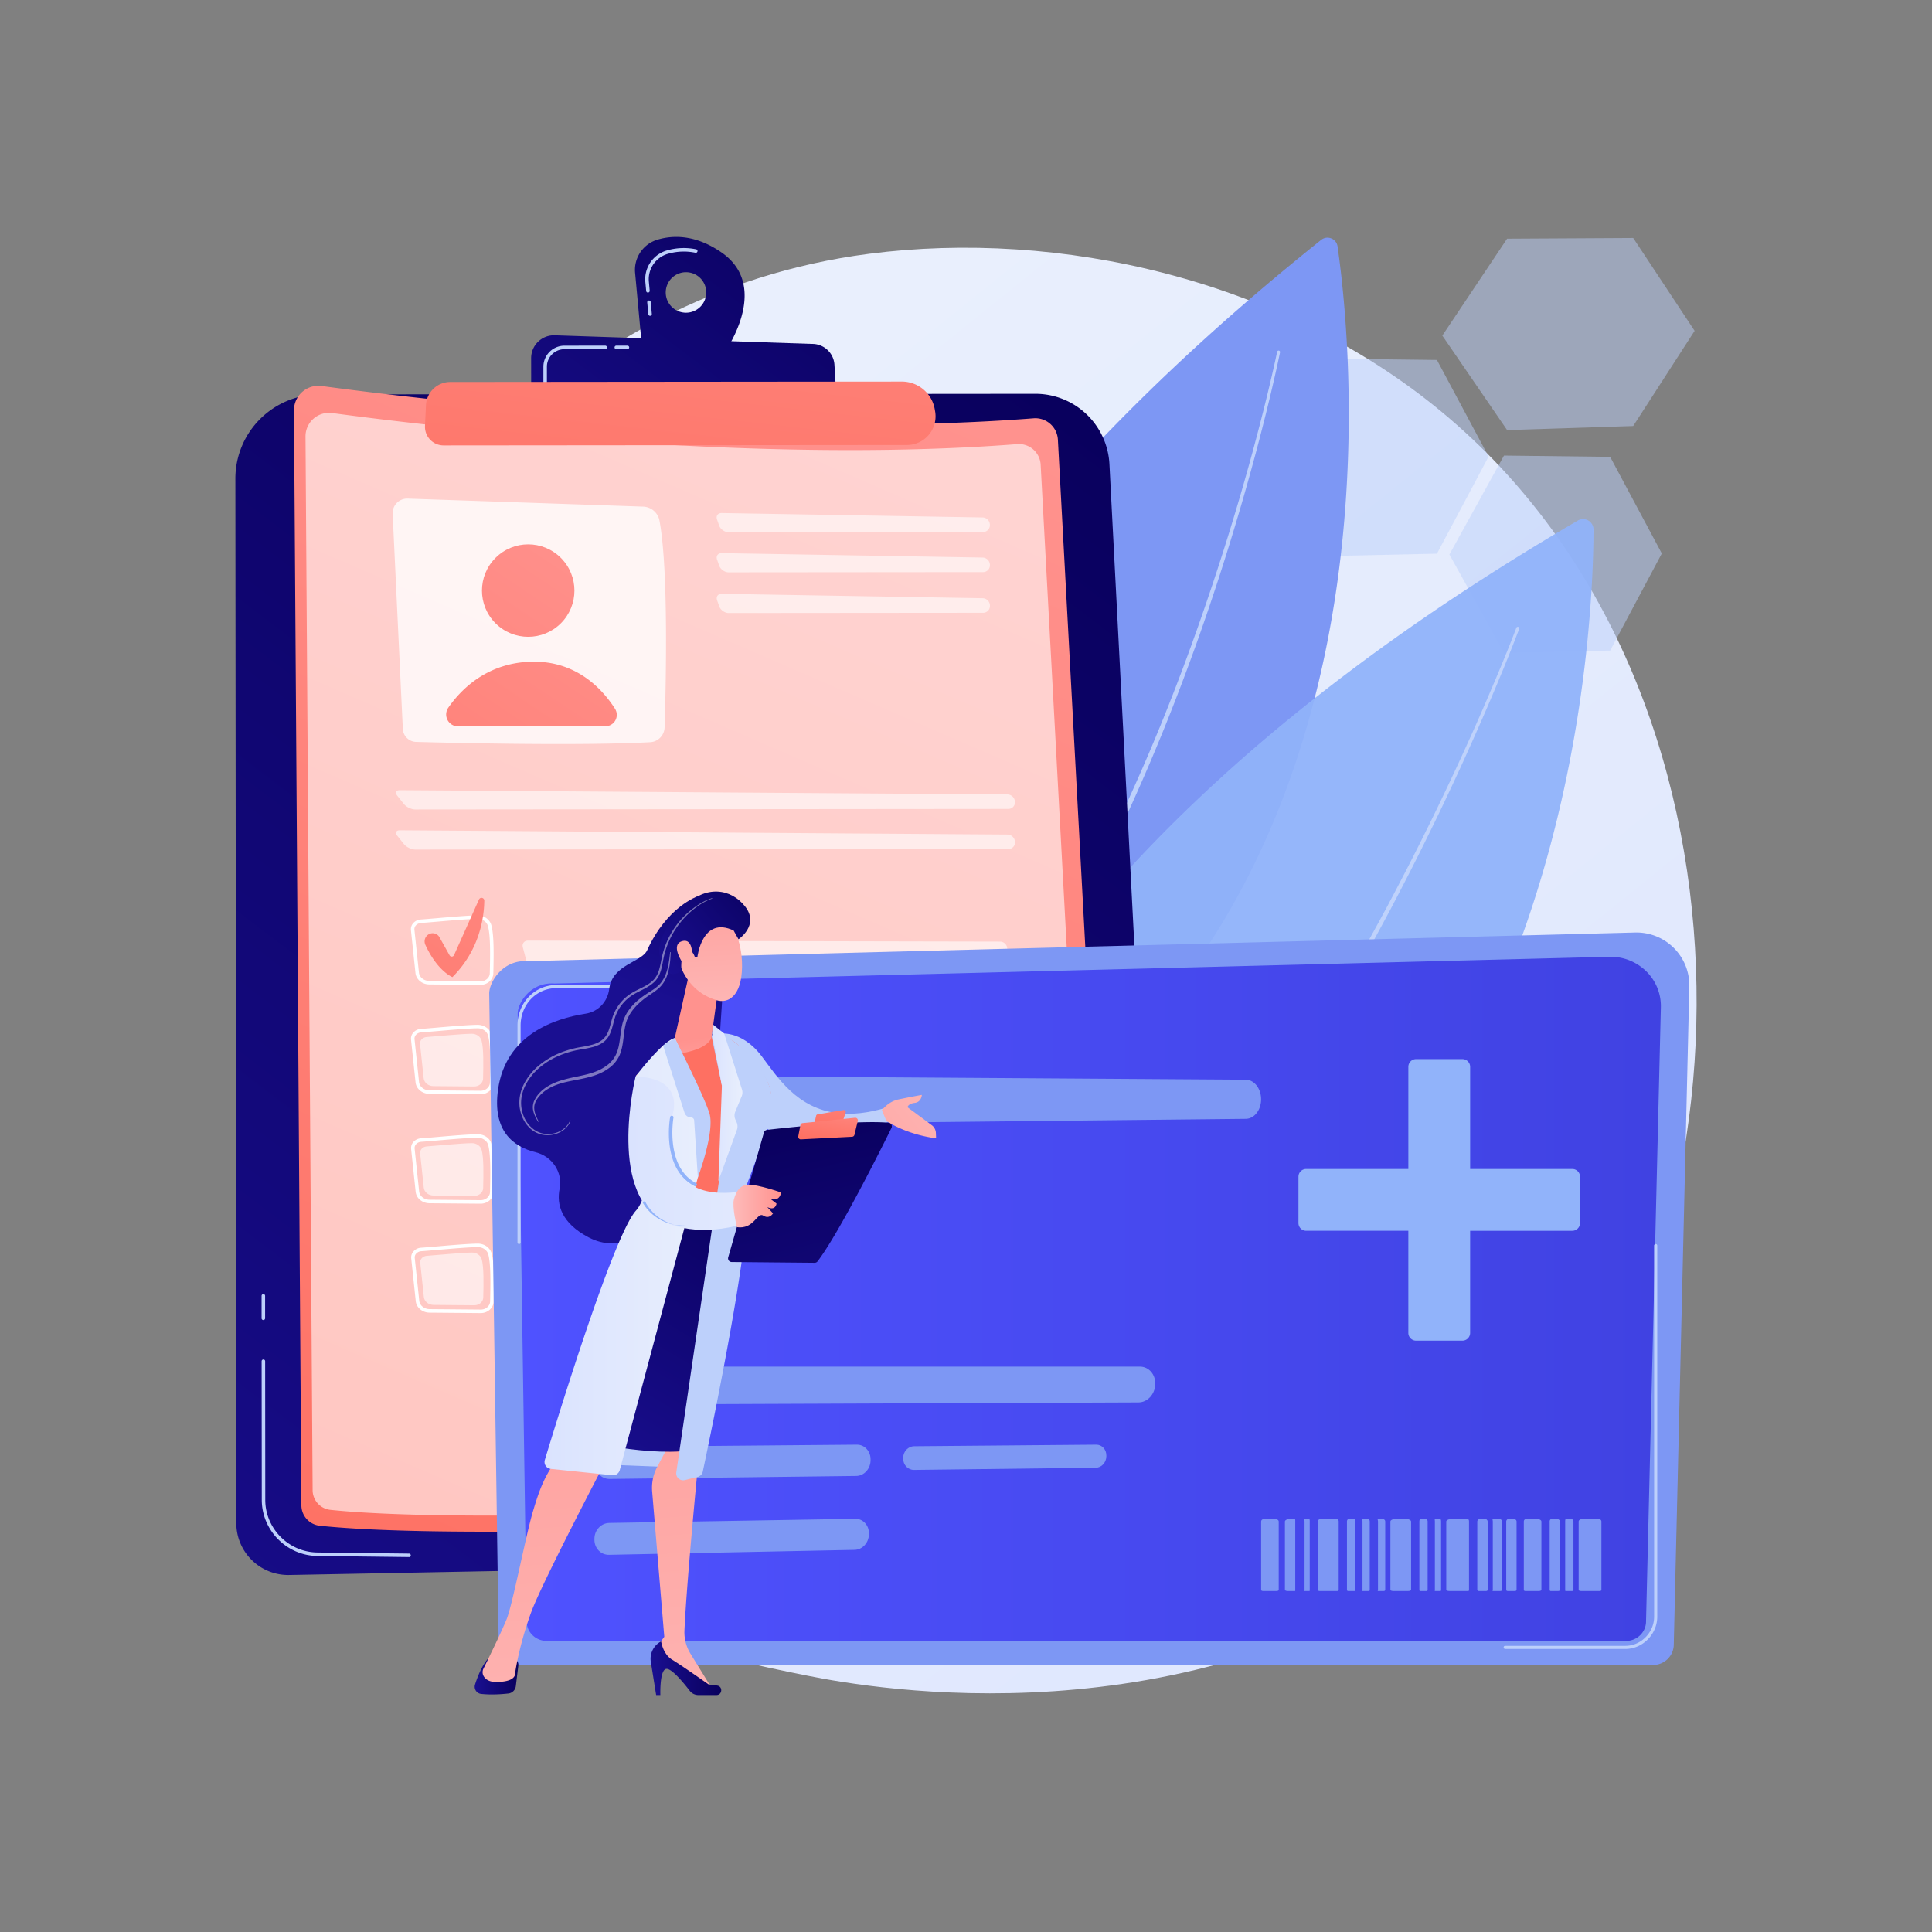 <svg xmlns="http://www.w3.org/2000/svg" xmlns:xlink="http://www.w3.org/1999/xlink" viewBox="0 0 3710 3710"><rect x="0" y="0" width="3710" height="3710" fill="#808080" stroke="none"/><defs><style>.cls-1{isolation:isolate;}.cls-2{fill:url(#linear-gradient);}.cls-3,.cls-4,.cls-6{fill:#bdd0fb;}.cls-3{opacity:0.5;}.cls-4{opacity:0.47;mix-blend-mode:multiply;}.cls-5{fill:#7d97f4;}.cls-7{opacity:0.94;}.cls-8{fill:#91b3fa;}.cls-9{fill:url(#linear-gradient-2);}.cls-10{fill:url(#linear-gradient-3);}.cls-11,.cls-12,.cls-16,.cls-34{fill:#fff;}.cls-11,.cls-15{opacity:0.6;}.cls-12{opacity:0.78;}.cls-13{fill:url(#linear-gradient-4);}.cls-14{fill:url(#linear-gradient-5);}.cls-17{fill:url(#linear-gradient-6);}.cls-18{fill:url(#linear-gradient-7);}.cls-19{fill:url(#linear-gradient-8);}.cls-20{fill:url(#linear-gradient-9);}.cls-21{fill:url(#linear-gradient-10);}.cls-22{fill:url(#linear-gradient-11);}.cls-23{fill:url(#linear-gradient-12);}.cls-24{fill:url(#linear-gradient-13);}.cls-25{fill:url(#linear-gradient-14);}.cls-26{fill:url(#linear-gradient-15);}.cls-27{fill:url(#linear-gradient-16);}.cls-28{fill:url(#linear-gradient-17);}.cls-29{fill:url(#linear-gradient-18);}.cls-30{fill:url(#linear-gradient-19);}.cls-31{fill:url(#linear-gradient-20);}.cls-32{fill:url(#linear-gradient-21);}.cls-33{fill:url(#linear-gradient-22);}.cls-34{opacity:0.44;}.cls-35{fill:url(#linear-gradient-23);}.cls-36{fill:url(#linear-gradient-24);}.cls-37{fill:url(#linear-gradient-25);}.cls-38{fill:url(#linear-gradient-26);}.cls-39{fill:url(#linear-gradient-27);}.cls-40{fill:url(#linear-gradient-28);}.cls-41{fill:url(#linear-gradient-29);}</style><linearGradient id="linear-gradient" x1="3609.27" y1="4081.83" x2="1127.59" y2="999.74" gradientUnits="userSpaceOnUse"><stop offset="0" stop-color="#dae3fe"/><stop offset="1" stop-color="#e9effd"/></linearGradient><linearGradient id="linear-gradient-2" x1="1935.41" y1="623.55" x2="-243.51" y2="3485.5" gradientTransform="translate(240.26 176.33) rotate(-0.05)" gradientUnits="userSpaceOnUse"><stop offset="0" stop-color="#09005d"/><stop offset="1" stop-color="#1a0f91"/></linearGradient><linearGradient id="linear-gradient-3" x1="3012.32" y1="1176.05" x2="1123.88" y2="2990.31" gradientTransform="translate(-1429.37 855.88) rotate(-22.73)" gradientUnits="userSpaceOnUse"><stop offset="0" stop-color="#ff928e"/><stop offset="1" stop-color="#fe7062"/></linearGradient><linearGradient id="linear-gradient-4" x1="879.52" y1="800.13" x2="209.63" y2="1797.45" gradientTransform="translate(1144.21 -90.47) rotate(44.95)" xlink:href="#linear-gradient-3"/><linearGradient id="linear-gradient-5" x1="993.91" y1="876.98" x2="324.03" y2="1874.28" gradientTransform="translate(240.26 176.33) rotate(-0.05)" xlink:href="#linear-gradient-3"/><linearGradient id="linear-gradient-6" x1="869.26" y1="1211.92" x2="368.72" y2="2066.22" gradientTransform="translate(240.26 176.33) rotate(-0.05)" xlink:href="#linear-gradient-3"/><linearGradient id="linear-gradient-7" x1="1298.63" y1="104.55" x2="666.37" y2="936.27" xlink:href="#linear-gradient-2"/><linearGradient id="linear-gradient-8" x1="1367.98" y1="157.27" x2="735.73" y2="988.98" xlink:href="#linear-gradient-2"/><linearGradient id="linear-gradient-9" x1="1393.77" y1="18.07" x2="1262.09" y2="1193.07" gradientTransform="matrix(1, 0, 0, 1, 0, 0)" xlink:href="#linear-gradient-3"/><linearGradient id="linear-gradient-10" x1="994.07" y1="2494.17" x2="3189.37" y2="2494.17" gradientUnits="userSpaceOnUse"><stop offset="0" stop-color="#4f52ff"/><stop offset="1" stop-color="#4042e2"/></linearGradient><linearGradient id="linear-gradient-11" x1="1294.54" y1="1560.09" x2="927.68" y2="2029.46" gradientTransform="matrix(0.97, 0.25, -0.25, 0.97, 1022.83, 216.9)" gradientUnits="userSpaceOnUse"><stop offset="0" stop-color="#febbba"/><stop offset="1" stop-color="#ff928e"/></linearGradient><linearGradient id="linear-gradient-12" x1="-2990.05" y1="1482.77" x2="-2817.25" y2="1916.25" gradientTransform="matrix(-1, 0, 0, 1, -1561.28, 0)" xlink:href="#linear-gradient-2"/><linearGradient id="linear-gradient-13" x1="-2556.67" y1="3218.77" x2="-2472.81" y2="3218.77" gradientTransform="matrix(-1, 0, 0, 1, -1561.28, 0)" xlink:href="#linear-gradient-2"/><linearGradient id="linear-gradient-14" x1="-2910.99" y1="3549.44" x2="-2790.32" y2="2139.09" gradientTransform="matrix(-1, 0, 0, 1, -1561.28, 0)" xlink:href="#linear-gradient-11"/><linearGradient id="linear-gradient-15" x1="-2946.25" y1="3203.46" x2="-2810.56" y2="3203.46" gradientTransform="matrix(-1, 0, 0, 1, -1561.28, 0)" xlink:href="#linear-gradient-2"/><linearGradient id="linear-gradient-16" x1="-2668.26" y1="3570.43" x2="-2547.55" y2="2159.7" gradientTransform="matrix(-1, 0, 0, 1, -1561.28, 0)" xlink:href="#linear-gradient-11"/><linearGradient id="linear-gradient-17" x1="1880.43" y1="1781.73" x2="1673.37" y2="1932.53" gradientTransform="matrix(1, 0, 0, 1, 0, 0)" xlink:href="#linear-gradient-3"/><linearGradient id="linear-gradient-18" x1="1861.2" y1="2257.19" x2="1514.01" y2="2837.84" gradientTransform="translate(-395.84)" xlink:href="#linear-gradient-2"/><linearGradient id="linear-gradient-19" x1="-2924.23" y1="2159.26" x2="-2901.56" y2="1993.42" gradientTransform="matrix(-1, 0, 0, 1, -1561.28, 0)" xlink:href="#linear-gradient-11"/><linearGradient id="linear-gradient-20" x1="-2747.75" y1="1444.24" x2="-2549.96" y2="1092.25" gradientTransform="matrix(-0.9, -0.44, -0.44, 0.9, -462.03, -530.42)" xlink:href="#linear-gradient-11"/><linearGradient id="linear-gradient-21" x1="-2705.21" y1="1137.71" x2="-2606.32" y2="1385.78" gradientTransform="matrix(-0.9, -0.44, -0.44, 0.9, -462.03, -530.42)" xlink:href="#linear-gradient-2"/><linearGradient id="linear-gradient-22" x1="-2705.65" y1="1467.9" x2="-2507.86" y2="1115.91" gradientTransform="matrix(-0.9, -0.44, -0.44, 0.9, -462.03, -530.42)" xlink:href="#linear-gradient-11"/><linearGradient id="linear-gradient-23" x1="1045.65" y1="2413.11" x2="1362.28" y2="2413.11" xlink:href="#linear-gradient"/><linearGradient id="linear-gradient-24" x1="1206.68" y1="2214.45" x2="1628.92" y2="2214.45" xlink:href="#linear-gradient"/><linearGradient id="linear-gradient-25" x1="1914.81" y1="2137.93" x2="2076.25" y2="2810.62" gradientTransform="translate(-395.84)" xlink:href="#linear-gradient-2"/><linearGradient id="linear-gradient-26" x1="2015.89" y1="2031.89" x2="1981.51" y2="2182.88" gradientTransform="translate(-395.84)" xlink:href="#linear-gradient-3"/><linearGradient id="linear-gradient-27" x1="1997.89" y1="2095.23" x2="1981.45" y2="2193.9" gradientTransform="translate(-395.84)" xlink:href="#linear-gradient-3"/><linearGradient id="linear-gradient-28" x1="1804.18" y1="2315.89" x2="1895.65" y2="2315.89" gradientTransform="translate(-395.84)" xlink:href="#linear-gradient-11"/><linearGradient id="linear-gradient-29" x1="1367.28" y1="2117.81" x2="1425.69" y2="2117.81" xlink:href="#linear-gradient"/></defs><title>Check anytimeArtboard 35</title><g class="cls-1"><g id="Illustration"><path class="cls-2" d="M2933.93,2861.24c-57.41,59.73-111.73,98.25-154.65,128.68-504.47,357.74-1101.4,253.46-1228.26,228-187.34-37.61-549.46-110.3-811.26-414.58C343.67,2343,405.34,1617.7,712.58,1138.94c56.2-87.58,353.05-573.64,956.4-651.58,365.15-47.18,790.79,48,1099,303.19C3415,1326.3,3369,2408.59,2933.93,2861.24Z"/><polygon class="cls-3" points="2759.32 691.23 2555.44 688.77 2450.65 878.7 2555.44 1067.63 2759.32 1063.23 2858.53 876.76 2759.32 691.23"/><polygon class="cls-3" points="3091.96 877.28 2888.07 874.83 2783.29 1064.75 2888.07 1253.68 3091.96 1249.28 3191.16 1062.81 3091.96 877.28"/><polygon class="cls-4" points="3136.24 457 2894.05 458.36 2769.68 644.47 2894.05 825.87 3136.24 818.07 3254.17 635.31 3136.24 457"/><path class="cls-5" d="M2568.48,473.15c33,228.21,171,1564.09-1059.35,1918.7,0,0-317.21-856.08,1027.89-1931.19A19.51,19.51,0,0,1,2568.48,473.15Z"/><path class="cls-6" d="M2458,676.73s-22.82,114.34-71.28,282.15c-24.21,83.88-54.73,181.11-91.65,283.85s-80.13,211-128.77,316.82-103,209.15-160.17,302.32S1888.94,2038,1832.3,2104.75c-28.33,33.4-55.72,62.8-80.78,88.1L1733.13,2211c-5.94,5.82-11.9,11.19-17.5,16.49-11.15,10.65-21.92,19.86-31.49,28.34l-7,6.17-6.79,5.62L1658,2277.84c-7.58,6.43-14.32,11.54-19.74,15.75l-16.62,12.88a6.75,6.75,0,1,1-8.28-10.67h0l.17-.14L1630,2283c5.37-4.13,12-9.15,19.57-15.47l12.24-10.05,6.73-5.52,7-6.07c9.51-8.35,20.2-17.41,31.28-27.92,5.56-5.21,11.49-10.5,17.39-16.25l18.29-17.9c24.92-25,52.2-54,80.45-87,56.49-66,116.59-148.17,173.83-240.71s111.8-195.28,160.85-300.57,92.66-213.14,129.8-315.56,68.15-199.36,92.68-283,42.64-154.05,54.6-203.47,17.74-77.88,17.74-77.88a2.86,2.86,0,1,1,5.6,1.14Z"/><g class="cls-7"><path class="cls-8" d="M3060,1017c-.47,237-59.49,1615.84-1363.36,1792.88,0,0-194.83-917.77,1333.24-1810.28A20,20,0,0,1,3060,1017Z"/><path class="cls-6" d="M2917.24,1207.56s-10.19,27.5-29.54,74.93c-9.75,23.69-21.62,52.44-35.85,85.17s-30.53,69.52-48.78,109.46c-18.47,39.84-38.61,82.94-61,128-22.07,45.23-46.38,92.4-71.86,141-25.92,48.4-53,98.27-81.87,148.16l-21.68,37.6-22.42,37.46c-14.79,25.14-30.46,49.9-45.91,74.78-3.9,6.2-7.7,12.46-11.67,18.61l-11.95,18.42L2450.9,2118c-16.14,24.31-32.59,48.29-48.8,72.14l-24.95,35.12-12.39,17.43-6.17,8.68-6.34,8.51L2327,2293.62c-8.35,11.18-16.57,22.33-25.19,33-33.72,43.39-67.45,84.48-100.61,122.43L2176.49,2477l-12.1,13.63c-4,4.54-8.22,8.76-12.26,13.1l-24.07,25.36-11.7,12.33c-3.87,4.07-7.65,8.15-11.64,12l-45.12,44.2-5.35,5.22-5.47,4.95-10.73,9.7L2017.52,2636l-19.27,17.39q-9.66,8-18.62,15.41l-32.79,27.15c-4.88,4.19-9.79,7.79-14.37,11.21l-12.87,9.66L1899.3,2732l-16.91,12.67a6.75,6.75,0,1,1-8.09-10.81h0l.27-.21,16.8-12.49,20.18-15,12.79-9.51c4.56-3.38,9.44-6.92,14.3-11.06l32.64-26.79,18.53-15.21,19.2-17.2,20.47-18.35,10.69-9.58,5.45-4.9,5.34-5.16,45-43.74c4-3.75,7.75-7.8,11.62-11.83l11.69-12.22,24-25.12c4-4.3,8.28-8.48,12.25-13l12.09-13.51,24.74-27.64c33.16-37.64,66.92-78.41,100.7-121.51,8.63-10.62,16.87-21.7,25.23-32.81l25.28-33.54,6.36-8.46,6.18-8.63,12.42-17.32q12.45-17.37,25-34.91c16.26-23.71,32.76-47.55,49-71.73l24-36.58,12-18.33c4-6.12,7.8-12.35,11.71-18.52,15.52-24.76,31.25-49.39,46.12-74.42l22.53-37.29,21.8-37.43c29-49.68,56.26-99.35,82.33-147.57,25.65-48.44,50.11-95.44,72.34-140.51,22.5-44.93,42.79-87.9,61.4-127.61,18.4-39.81,35-76.44,49.17-109.12s26.32-61.28,36.16-84.9c19.53-47.3,29.78-74.64,29.78-74.64a2.86,2.86,0,0,1,5.36,2Z"/></g><path class="cls-9" d="M613.51,757.43l1374.58-1.21a142.4,142.4,0,0,1,142.34,135l103.23,1992.8a105,105,0,0,1-102.87,110.42l-1575.42,30a99.69,99.69,0,0,1-101.58-99.58L452,919.22A161.65,161.65,0,0,1,613.51,757.43Z"/><path class="cls-6" d="M785.59,2990h0l-176.28-2.12c-58.74-.71-106.57-49.07-106.62-107.81L502.42,2614a3.37,3.37,0,0,1,3.37-3.38h0a3.37,3.37,0,0,1,3.38,3.37l.24,266.16c0,55.06,44.87,100.4,99.93,101.06l176.29,2.12a3.38,3.38,0,0,1,0,6.75Z"/><path class="cls-6" d="M505.72,2534.88a3.39,3.39,0,0,1-3.38-3.37l0-43.11a3.38,3.38,0,0,1,3.37-3.38h0a3.39,3.39,0,0,1,3.38,3.38l0,43.1a3.39,3.39,0,0,1-3.38,3.38Z"/><path class="cls-10" d="M617.72,741.28c187.73,25.29,833.29,103.44,1366.94,62a43.41,43.41,0,0,1,46.79,40.91l108.17,2001.67a50,50,0,0,1-46.9,52.58c-224.44,13.48-1148.78,65.65-1478.52,31.41a39.58,39.58,0,0,1-35.46-39.14L564.51,788.15A46.94,46.94,0,0,1,617.72,741.28Z"/><path class="cls-11" d="M637.87,793.19c180.67,24.33,801.92,99.55,1315.47,59.66a41.79,41.79,0,0,1,45,39.37l104.09,1926.3a48.08,48.08,0,0,1-45.13,50.6c-216,13-1105.52,63.18-1422.85,30.23a38.1,38.1,0,0,1-34.12-37.67L586.66,838.3A45.19,45.19,0,0,1,637.87,793.19Z"/><path class="cls-12" d="M754,986.67l19.55,413a26.24,26.24,0,0,0,25.5,25c76.49,2.09,314.84,7.7,449.41.56a29.32,29.32,0,0,0,27.74-28.37c2.5-77.45,7.91-302.89-9.82-397.11A33.09,33.09,0,0,0,1235,972.86l-452.1-15.41A27.92,27.92,0,0,0,754,986.67Z"/><circle class="cls-13" cx="1014.3" cy="1134.09" r="88.78" transform="translate(-504.85 1049.38) rotate(-45)"/><path class="cls-14" d="M879.67,1394.88l282.85-.26a21.89,21.89,0,0,0,18.36-33.77c-24.05-37.57-74.37-92.76-161.42-90.19-83.9,2.48-133.59,52.41-158.56,88.21A22.89,22.89,0,0,0,879.67,1394.88Z"/><g class="cls-15"><path class="cls-16" d="M1887.73,1021.61a13.07,13.07,0,0,0,13.1-13.51l0-.71a14.32,14.32,0,0,0-13.9-13.72l-501-8.49c-7.43-.12-11.48,5.5-9,12.51l4.11,11.64c2.48,7,10.58,12.72,18,12.72Z"/></g><g class="cls-15"><path class="cls-16" d="M1386,1062.17c-7.43-.12-11.48,5.51-9,12.51l4.11,11.64c2.48,7,10.58,12.73,18,12.72l488.7-.43a13.07,13.07,0,0,0,13.09-13.51l0-.72a14.33,14.33,0,0,0-13.91-13.72Z"/></g><g class="cls-15"><path class="cls-16" d="M1386.07,1140.29c-7.43-.13-11.48,5.5-9,12.5l4.11,11.64c2.48,7,10.58,12.73,18,12.72l488.7-.43a13.07,13.07,0,0,0,13.09-13.51l0-.71a14.33,14.33,0,0,0-13.91-13.73Z"/></g><g class="cls-15"><path class="cls-16" d="M1936.35,1553.37a12.51,12.51,0,0,0,12.61-13.48l0-.76a14.81,14.81,0,0,0-14.41-13.57L767.86,1517.4c-7.43-.06-9.71,4.65-5.08,10.46l12.74,16c4.64,5.8,14.5,10.55,21.93,10.54Z"/></g><g class="cls-15"><path class="cls-16" d="M767.93,1594.39c-7.43-.05-9.71,4.66-5.08,10.46l12.74,16c4.63,5.81,14.5,10.55,21.93,10.54l1138.9-1a12.49,12.49,0,0,0,12.6-13.48l0-.76a14.8,14.8,0,0,0-14.4-13.57Z"/></g><path class="cls-16" d="M922.57,1891.25h-.24l-98-.86c-13.8-.12-25.21-9.59-26.52-22l-8.69-82.23a17.47,17.47,0,0,1,4.12-13.16,21.09,21.09,0,0,1,14.72-7.27h0c8.26-.57,19.89-1.58,32.21-2.64,25.92-2.23,58.17-5,76.31-5.25h.41c12.71,0,23.64,7.72,26.67,18.89,5.12,18.84,4.69,54.54,3.76,92.58C947,1881.43,935.92,1891.25,922.57,1891.25Zm-5.71-126.7h-.32c-17.9.25-50,3-75.82,5.23-12.34,1.06-24,2.07-32.32,2.64h0a14.37,14.37,0,0,0-10,4.88,10.76,10.76,0,0,0-2.58,8.11l8.69,82.23c1,9,9.5,15.91,19.87,16l98,.86c9.66.11,17.93-6.83,18.14-15.4.93-37.52,1.36-72.68-3.51-90.64C934.78,1770.24,926.52,1764.55,916.86,1764.55Z"/><g class="cls-15"><path class="cls-16" d="M1014,1806.29c-7.43,0-11.95,5.85-10,13l6.06,22.86c1.9,7.18,9.53,13,17,12.9l894.2-10.15a13.35,13.35,0,0,0,13.19-13.65l-.22-9.57a13.94,13.94,0,0,0-13.81-13.52Z"/></g><path class="cls-17" d="M823.16,1794.18h0a15,15,0,0,1,20.76,5.63l19.36,34.64a4.84,4.84,0,0,0,8.63-.38l47.86-106.81a5.36,5.36,0,0,1,10.24,2.31c-.47,32.66-9.07,94.74-61.21,146.74,0,0-28.76-11.15-52-62A15.77,15.77,0,0,1,823.16,1794.18Z"/><path class="cls-16" d="M922.75,2101.34h-.24l-98-.86c-13.81-.12-25.21-9.59-26.53-22l-8.69-82.23a17.52,17.52,0,0,1,4.12-13.16,21.16,21.16,0,0,1,14.73-7.28h0c8.25-.57,19.88-1.57,32.19-2.63,25.92-2.23,58.18-5,76.32-5.25h.43c12.7,0,23.63,7.72,26.66,18.89,5.11,18.84,4.69,54.54,3.75,92.58C947.17,2091.52,936.11,2101.34,922.75,2101.34ZM808.58,1982.51a14.35,14.35,0,0,0-10,4.88,10.78,10.78,0,0,0-2.57,8.1l8.69,82.24c1,9,9.5,15.91,19.87,16l98,.85h.18c9.72,0,17.76-6.87,18-15.39.93-37.52,1.36-72.68-3.52-90.64-2.22-8.19-10.77-14.16-20.48-13.91-17.9.24-50,3-75.84,5.23-12.33,1.06-24,2.06-32.3,2.64Z"/><path class="cls-11" d="M819.16,1991.38c20.59-1.43,65.34-6,86.57-6.3,9-.12,16.89,5.31,19,13.11,4.11,15.14,3.6,45.34,2.91,73.2-.2,8.35-7.86,15-17.22,14.94l-78.34-.69c-9.63-.08-17.63-6.64-18.54-15.19l-6.94-65.72C805.88,1997.93,811.53,1991.9,819.16,1991.38Z"/><g class="cls-15"><path class="cls-16" d="M1014.21,2016.38c-7.43,0-12,5.85-10.05,13l6.05,22.86c1.9,7.18,9.53,13,17,12.9L1921.36,2055a13.36,13.36,0,0,0,13.2-13.65l-.22-9.57a14,14,0,0,0-13.81-13.53Z"/></g><path class="cls-16" d="M922.94,2311.42h-.24l-98-.85c-13.81-.12-25.22-9.6-26.53-22l-8.69-82.24a17.48,17.48,0,0,1,4.12-13.16,21.11,21.11,0,0,1,14.72-7.27c8.27-.57,19.9-1.57,32.22-2.63,25.92-2.23,58.16-5,76.3-5.25,12.78-.17,24,7.59,27.08,18.89,5.11,18.82,4.7,54.53,3.76,92.57C947.36,2301.61,936.29,2311.42,922.94,2311.42Zm-5.72-126.69h-.31c-17.89.24-50,3-75.81,5.23-12.35,1.06-24,2.06-32.33,2.64h0a14.32,14.32,0,0,0-10,4.87,10.82,10.82,0,0,0-2.58,8.11l8.69,82.24c1,9,9.5,15.9,19.88,16l98,.85h.18c9.71,0,17.76-6.87,18-15.4.92-37.52,1.35-72.69-3.52-90.63C935.19,2190.54,926.74,2184.73,917.22,2184.73Z"/><path class="cls-11" d="M819.35,2201.46c20.59-1.42,65.34-6,86.57-6.29,9-.12,16.88,5.31,19,13.11,4.11,15.14,3.6,45.33,2.91,73.2-.21,8.35-7.87,15-17.23,14.93l-78.33-.68c-9.63-.08-17.64-6.64-18.54-15.2l-6.94-65.71C806.07,2208,811.71,2202,819.35,2201.46Z"/><g class="cls-15"><path class="cls-16" d="M1014.39,2226.47c-7.42,0-11.94,5.84-10,13l6,22.86c1.9,7.18,9.53,13,17,12.9l894.19-10.15a13.36,13.36,0,0,0,13.2-13.65l-.22-9.57a14,14,0,0,0-13.81-13.53Z"/></g><path class="cls-16" d="M923.12,2521.51h-.23l-98-.85c-13.8-.12-25.21-9.6-26.52-22l-8.69-82.24a17.45,17.45,0,0,1,4.11-13.15,21.08,21.08,0,0,1,14.73-7.28h0c8.25-.57,19.88-1.57,32.19-2.63,25.92-2.24,58.18-5,76.32-5.25,12.79-.2,24,7.59,27.09,18.89,5.11,18.84,4.69,54.54,3.76,92.57C947.55,2511.7,936.48,2521.51,923.12,2521.51ZM809,2402.69a14.29,14.29,0,0,0-10,4.88,10.79,10.79,0,0,0-2.58,8.1l8.69,82.24c1,9,9.5,15.9,19.87,16l98,.85c9.7.19,17.93-6.82,18.15-15.39.92-37.52,1.35-72.68-3.53-90.64-2.22-8.19-10.71-14.11-20.47-13.91-17.9.24-50,3-75.84,5.23-12.34,1.06-24,2.06-32.3,2.64Z"/><path class="cls-11" d="M819.53,2411.55c20.59-1.42,65.35-6,86.57-6.29,9-.12,16.89,5.31,19,13.1,4.11,15.15,3.59,45.34,2.91,73.21-.21,8.35-7.87,15-17.23,14.93l-78.33-.68c-9.64-.08-17.64-6.64-18.54-15.2L807,2424.9C806.25,2418.11,811.9,2412.08,819.53,2411.55Z"/><g class="cls-15"><path class="cls-16" d="M1014.58,2436.56c-7.43,0-12,5.84-10.05,13l6.05,22.87c1.9,7.18,9.54,13,17,12.9l894.2-10.15a13.36,13.36,0,0,0,13.19-13.66l-.22-9.56a14,14,0,0,0-13.81-13.53Z"/></g><path class="cls-18" d="M1385.81,485c-49.68-34.5-92.86-33.78-123.24-24.78a60.62,60.62,0,0,0-43,63.77l13.23,143.05,156,13.7S1483.24,552.69,1385.81,485ZM1317.32,600.5a38.89,38.89,0,1,1,38.86-38.92A38.89,38.89,0,0,1,1317.32,600.5Z"/><path class="cls-6" d="M1248.33,606.48a3.37,3.37,0,0,1-3.36-3.06l-2.11-22.78a3.38,3.38,0,0,1,6.73-.62l2.1,22.78a3.37,3.37,0,0,1-3,3.67Zm-4.13-44.64a3.37,3.37,0,0,1-3.36-3.06l-1.6-17.3a57.47,57.47,0,0,1,40.69-60.34,116.2,116.2,0,0,1,56.81-2.38,3.37,3.37,0,1,1-1.35,6.61,109.5,109.5,0,0,0-53.54,2.25A50.7,50.7,0,0,0,1246,540.86l1.6,17.3a3.38,3.38,0,0,1-3,3.67Z"/><path class="cls-19" d="M1020,759.71l-.06-71.93a43.89,43.89,0,0,1,45.35-43.9l495.91,16.55a42.67,42.67,0,0,1,41.18,40.07l4.21,69.1Z"/><path class="cls-6" d="M1183.52,670.49a3.38,3.38,0,0,1,0-6.76l21.33,0h0a3.38,3.38,0,1,1,0,6.76l-21.33,0Z"/><path class="cls-6" d="M1046.84,736.71a3.37,3.37,0,0,1-3.37-3.37l0-29.1a40.43,40.43,0,0,1,40.35-40.42l78.4-.07h0a3.38,3.38,0,0,1,0,6.76l-78.41.06a33.68,33.68,0,0,0-33.6,33.67l0,29.09a3.39,3.39,0,0,1-3.37,3.38Z"/><path class="cls-20" d="M864.62,733.52l867.16-.79a64.08,64.08,0,0,1,63.2,53.1l.74,4.24a55,55,0,0,1-54.18,64.48l-889.65.79a35.78,35.78,0,0,1-35.78-37.47L818,778.05A46.72,46.72,0,0,1,864.62,733.52Z"/><path class="cls-5" d="M3244,1894.5l-25.86,1094.4-4,168.82c0,22.12-18.14,39.6-40.26,39.6h-2176c-22.12,0-40.26-17.48-40.26-39.6l-2.45-169.14L939.45,1907.71c0-22.12,26.07-65.21,73.8-62l2126.66-55A101.5,101.5,0,0,1,3244,1894.5Z"/><path class="cls-21" d="M3160.88,3113.53c0,20.64-17.25,37.52-38.33,37.52H1049.65c-21.08,0-38.33-16.88-38.33-37.52l-17.25-1167c0-20.64,24.82-60.92,70.29-57.89l2025.87-51.36a97.78,97.78,0,0,1,70.76,27.6,93.56,93.56,0,0,1,28.36,69.19Z"/><path class="cls-5" d="M2218.45,2658.48c-.75,19.22-15.17,34.51-32.26,34.58l-1015.55,4c-19.23.08-34.74-15.82-34.62-36.27h0c.13-20.48,15.89-36.51,35.16-36.51H2188.83c17.12,0,30.36,14.95,29.62,34.19Z"/><path class="cls-5" d="M2421.68,2110.67c.12,20.79-13,37.62-29.34,37.79L1225.6,2160.72c-26.51.28-47.19-20.82-45.94-47.57h0a50.22,50.22,0,0,1,50.19-47.56L2392,2073.3c16.32.11,29.54,16.62,29.67,37.37Z"/><path class="cls-5" d="M1671.71,2804.87c-.36,16.06-12.63,29.22-27.42,29.39L1170.53,2840c-15.63.19-28.24-13.06-28.13-29.61v-1.86c.11-16.57,12.91-30.12,28.58-30.26l474.6-4.1c14.82-.13,26.52,12.82,26.16,28.9Z"/><path class="cls-5" d="M2124.49,2796.79c-.26,11.84-9.3,21.54-20.21,21.67l-349.19,4.22c-11.52.14-20.81-9.63-20.73-21.82v-1.38c.08-12.21,9.52-22.2,21.07-22.3l349.81-3c10.92-.09,19.55,9.45,19.28,21.3Z"/><path class="cls-5" d="M1668.53,2946.78c-.36,15.92-12.58,29.07-27.31,29.36l-471.77,9.53c-15.56.31-28.11-12.72-28-29.12v-1.85c.11-16.42,12.86-29.95,28.46-30.22l472.6-7.93c14.76-.25,26.42,12.49,26.06,28.43Z"/><path class="cls-6" d="M3121.3,3166.48H2890.42a3,3,0,0,1,0-6H3121.3c29.87,0,55.11-25.62,55.11-55.94V2391.92a3,3,0,0,1,6,0v712.66C3182.37,3138.13,3154.4,3166.48,3121.3,3166.48Z"/><path class="cls-6" d="M996.72,2388.94a3,3,0,0,1-3-3V1969.42c0-43.73,33-78,75-78h185.14a3,3,0,0,1,0,6H1068.78c-38.74,0-69.08,31.63-69.08,72V2386A3,3,0,0,1,996.72,2388.94Z"/><path class="cls-5" d="M2446,2916.24h-15.73c-4.34,0-8.51,2.12-8.51,5.34v131.1c0,3.22,4.17,2.58,8.51,2.58H2446c4.34,0,9.52.64,9.52-2.58v-131.1C2455.47,2918.36,2450.29,2916.24,2446,2916.24Z"/><path class="cls-5" d="M2562.4,2916.24h-22.6c-6.24,0-8.86,2.12-8.86,5.34v131.1c0,3.22,2.62,2.58,8.86,2.58h22.6c6.24,0,8.26.64,8.26-2.58v-131.1C2570.66,2918.36,2568.64,2916.24,2562.4,2916.24Z"/><path class="cls-5" d="M2485.26,2916.24h-7.86c-2.17,0-10,2.12-10,5.34v131.1c0,3.22,7.84,2.58,10,2.58h7.86c2.17,0,2,.64,2-2.58v-131.1C2487.25,2918.36,2487.43,2916.24,2485.26,2916.24Z"/><path class="cls-5" d="M2512.77,2916.24h-7.86c-2.17,0,.21,2.12.21,5.34v131.1c0,3.22-2.38,2.58-.21,2.58h7.86c2.18,0,2.29.64,2.29-2.58v-131.1C2515.06,2918.36,2515,2916.24,2512.77,2916.24Z"/><path class="cls-5" d="M2599.26,2916.24h-7.87a5.27,5.27,0,0,0-4.84,5.34v131.1c0,3.22,2.67,2.58,4.84,2.58h7.87c2.17,0,3.18.64,3.18-2.58v-131.1C2602.44,2918.36,2601.43,2916.24,2599.26,2916.24Z"/><path class="cls-5" d="M2654.29,2916.24h-7.86c-2.17,0-.3,2.12-.3,5.34v131.1c0,3.22-1.87,2.58.3,2.58h7.86c2.17,0,5.75.64,5.75-2.58v-131.1C2660,2918.36,2656.46,2916.24,2654.29,2916.24Z"/><path class="cls-5" d="M2625.79,2916.24H2616c-2.71,0,.38,2.12.38,5.34v131.1c0,3.22-3.09,2.58-.38,2.58h9.83c2.71,0,4.46.64,4.46-2.58v-131.1C2630.25,2918.36,2628.5,2916.24,2625.79,2916.24Z"/><path class="cls-5" d="M2697.53,2916.24h-15.72c-4.35,0-11.84,2.12-11.84,5.34v131.1c0,3.22,7.49,2.58,11.84,2.58h15.72c4.34,0,12.16.64,12.16-2.58v-131.1C2709.69,2918.36,2701.87,2916.24,2697.53,2916.24Z"/><path class="cls-5" d="M2814,2916.24h-22.6c-6.24,0-14.17,2.12-14.17,5.34v131.1c0,3.22,7.93,2.58,14.17,2.58H2814c6.25,0,6.93.64,6.93-2.58v-131.1C2820.91,2918.36,2820.23,2916.24,2814,2916.24Z"/><path class="cls-5" d="M2736.84,2916.24H2729c-2.17,0-3.4,2.12-3.4,5.34v131.1c0,3.22,1.23,2.58,3.4,2.58h7.86c2.17,0,4.62.64,4.62-2.58v-131.1C2741.46,2918.36,2739,2916.24,2736.84,2916.24Z"/><path class="cls-5" d="M2764.36,2916.24h-7.87c-2.17,0-1.12,2.12-1.12,5.34v131.1c0,3.22-1,2.58,1.12,2.58h7.87c2.17,0,2.92.64,2.92-2.58v-131.1C2767.28,2918.36,2766.53,2916.24,2764.36,2916.24Z"/><path class="cls-5" d="M2850.84,2916.24H2843c-2.17,0-6.18,2.12-6.18,5.34v131.1c0,3.22,4,2.58,6.18,2.58h7.87c2.17,0,5.82.64,5.82-2.58v-131.1C2856.66,2918.36,2853,2916.24,2850.84,2916.24Z"/><path class="cls-5" d="M2905.87,2916.24H2898c-2.17,0-5.61,2.12-5.61,5.34v131.1c0,3.22,3.44,2.58,5.61,2.58h7.86c2.17,0,6.39.64,6.39-2.58v-131.1C2912.26,2918.36,2908,2916.24,2905.87,2916.24Z"/><path class="cls-5" d="M2877.37,2916.24h-9.83c-2.71,0-.95,2.12-.95,5.34v131.1c0,3.22-1.76,2.58.95,2.58h9.83c2.71,0,7.09.64,7.09-2.58v-131.1C2884.46,2918.36,2880.08,2916.24,2877.37,2916.24Z"/><path class="cls-5" d="M2949.11,2916.24h-15.72c-4.35,0-7.22,2.12-7.22,5.34v131.1c0,3.22,2.87,2.58,7.22,2.58h15.72c4.34,0,10.82.64,10.82-2.58v-131.1C2959.93,2918.36,2953.45,2916.24,2949.11,2916.24Z"/><path class="cls-5" d="M3065.56,2916.24H3043c-6.24,0-11.53,2.12-11.53,5.34v131.1c0,3.22,5.29,2.58,11.53,2.58h22.6c6.25,0,9.56.64,9.56-2.58v-131.1C3075.12,2918.36,3071.81,2916.24,3065.56,2916.24Z"/><path class="cls-5" d="M2988.42,2916.24h-7.86a5.19,5.19,0,0,0-4.74,5.34v131.1c0,3.22,2.57,2.58,4.74,2.58h7.86c2.17,0,7.26.64,7.26-2.58v-131.1C2995.68,2918.36,2990.59,2916.24,2988.42,2916.24Z"/><path class="cls-5" d="M3015.94,2916.24h-7.87c-2.17,0-2.46,2.12-2.46,5.34v131.1c0,3.22.29,2.58,2.46,2.58h7.87c2.17,0,5.56.64,5.56-2.58v-131.1C3021.5,2918.36,3018.11,2916.24,3015.94,2916.24Z"/><path class="cls-8" d="M3019.27,2244.78H2823.1V2048.61a14.83,14.83,0,0,0-14.83-14.83h-89a14.83,14.83,0,0,0-14.84,14.83v196.17H2508.24a14.83,14.83,0,0,0-14.83,14.84v89a14.83,14.83,0,0,0,14.83,14.83h196.17v196.17a14.83,14.83,0,0,0,14.84,14.84h89a14.83,14.83,0,0,0,14.83-14.84V2363.47h196.17a14.83,14.83,0,0,0,14.84-14.83v-89A14.83,14.83,0,0,0,3019.27,2244.78Z"/><path class="cls-6" d="M1731.05,2119.9l-29.23,7.13c-35.61,10.73-65.7,13.47-91.43,10.74-80.33-8.5-118-70.38-147.89-109.73-39.41-52-82.93-43-82.93-43l26.63,114.64c59.6,95,144.85,99.49,202.15,88.63,36.48-6.91,61.64-20,61.64-20C1737.07,2148.75,1731.05,2119.9,1731.05,2119.9Z"/><path class="cls-22" d="M1797.18,2175.67a19.49,19.49,0,0,0-7.91-15l-46.59-34.46s1-6.87,13.91-8.35,13.63-15.38,13.63-15.38-18,3.16-44.58,8.68c-15.21,3.15-25.82,12.94-32.13,20.75l8.81,21.1c29.56,18,61.54,28.25,95.26,32.94Z"/><polygon class="cls-6" points="1102.15 2810.11 1333.45 2819.05 1333.45 2734.5 1138.13 2716.62 1102.15 2810.11"/><path class="cls-23" d="M1339.59,1721.24s-58.81,19.6-96.9,103.61c-10.41,23-67,27-72.8,74.16-3,24.32-21,43.8-45.24,47.52-60.35,9.25-153.35,40.58-168.23,145.35-11.35,80,29.41,110.3,72.2,120.8,31.42,7.7,52.31,38.27,46,70-6.1,30.43,3,65.6,55.71,93.42,118.14,62.34,236.12-147.68,236.12-147.68l24.18-366.7Z"/><path class="cls-24" d="M995.29,3198.66l-4.77,39.21A16.19,16.19,0,0,1,976.31,3252c-12.56,1.43-32.74,2.91-52.47.82a13.87,13.87,0,0,1-11.65-18c4.81-15.13,13.61-37.86,26.3-51.23H982A13.4,13.4,0,0,1,995.29,3198.66Z"/><path class="cls-25" d="M1336,2739.35l7.34,43.18s-24.58,249-29,348.63a78,78,0,0,0,11.55,44.36l42.75,69.42L1260,3180.83l-2.16-13.25,17.78-24.46-23.29-279a85.56,85.56,0,0,1,9.74-47.34l22.47-42.21Z"/><path class="cls-26" d="M1375.8,3255h-34.67a20.89,20.89,0,0,1-16.57-8.12c-10.81-14.05-33.2-41.45-43.91-42.16-14.41-1-12.57,50.28-12.57,50.28H1260l-10.23-63.68a37.69,37.69,0,0,1,19.78-39.4h0s3.29,24.37,21.16,35.15,72.71,49.38,72.71,49.38a49.52,49.52,0,0,1,14.09.37C1388.45,3238.8,1386.92,3255,1375.8,3255Z"/><path class="cls-27" d="M1187.15,2759.86s-144,273.2-166.92,335.57S989.32,3209.85,989,3214.77c-.48,7.7-10,15.09-36.45,15.09-13.63,0-20.3-5.46-23.56-10.75a15.37,15.37,0,0,1-.59-14.9c8.33-16.86,34.77-70.75,44.57-95.18,11.69-29.18,36.83-161.41,50.63-207.39s29.38-95.85,89.44-141.78C1113.05,2759.86,1154.27,2719.48,1187.15,2759.86Z"/><path class="cls-28" d="M1278.14,2312.2c37.15-157.43-57-246.47-57-246.47,38-36.49,96.06-60.26,132.89-72.63a63.36,63.36,0,0,1,63,13.21c29.59,27,70.74,72.51,62.75,111.05-7.18,34.62-72.57,207.41-72.57,207.41S1346.72,2353.39,1278.14,2312.2Z"/><path class="cls-29" d="M1195.77,2390.14c15.12-45.55,82.37-77.94,82.37-77.94,68.58,41.19,129,12.57,129,12.57s13.56,51.84,4.2,100-68.09,357.75-68.09,357.75c-92.52,18.75-234.83-18.86-234.83-18.86C1167.41,2659,1180.65,2435.69,1195.77,2390.14Z"/><path class="cls-30" d="M1321.26,1878.76l-30.2,135.67c-2.9,12,8,10,20.08,7.72,19.79-3.73,45.29-11.41,53.82-26.81a14.7,14.7,0,0,0,1.54-5.11l13-94.08a16.92,16.92,0,0,0-9.89-17.77l-25-11.1A16.91,16.91,0,0,0,1321.26,1878.76Z"/><path class="cls-31" d="M1400.34,1770.6s25.49,29.29,24.62,86.41-27.68,70.58-49.61,63.5-52.37-22.53-70.11-68.39S1366.43,1734.08,1400.34,1770.6Z"/><path class="cls-32" d="M1339.16,1838s9-79.79,69.62-51.12l9.33,16.84s40.52-26.86,13.05-62.58-77.19-41.65-116.54-.34-58,72.74-43.74,108.69,37.79,14.61,37.79,14.61-3.28-28.71,8.13-37.63,17.64,11.64,17.64,11.64Z"/><path class="cls-33" d="M1328.7,1842.26s4.87-41-18.3-35.06-2.53,38.83,6.16,50.46Z"/><path class="cls-34" d="M1367.73,1725.6c-14.17,4.65-26.82,13.13-38.31,22.51a164.34,164.34,0,0,0-50,72.5,162.09,162.09,0,0,0-5.64,21.52c-1.43,7.32-2.62,14.8-4.89,22.15s-5.82,14.56-11.34,20.17-12,9.83-18.69,13.43-13.5,6.72-19.92,10.36a81.74,81.74,0,0,0-39.41,50.43c-2,7.11-3.57,14.52-6.25,21.8s-6.77,14.45-13,19.51-13.54,8.25-20.9,10.37a213.32,213.32,0,0,1-22.27,4.61,184.29,184.29,0,0,0-42.76,11.9,148.2,148.2,0,0,0-37.83,22.85A108.35,108.35,0,0,0,1009,2084c-6.59,13.12-9.7,28.05-7.75,42.61s8.41,28.6,19.26,38.44a47.49,47.49,0,0,0,18.77,10.8,49.83,49.83,0,0,0,21.77,1c14.44-2.27,28.28-11.51,33.71-25.44l1.1.4c-5.32,14.53-19.49,24.43-34.43,27.08a52.29,52.29,0,0,1-22.81-.61,50.28,50.28,0,0,1-20.1-11c-11.62-10.27-18.35-25.11-20.58-40.2-2.15-15.26,1-31,7.78-44.67a112.05,112.05,0,0,1,28.19-35.65,152.14,152.14,0,0,1,38.73-23.77,188.85,188.85,0,0,1,43.64-12.48,211.51,211.51,0,0,0,21.74-4.64c7-2.07,13.7-5,19.06-9.57s9.15-10.64,11.66-17.45,4.15-14.1,6.28-21.4a86.13,86.13,0,0,1,41.85-52.79c6.67-3.71,13.53-6.78,20.08-10.25s12.81-7.36,17.8-12.56,8.41-11.63,10.59-18.61,3.46-14.35,5-21.73a165.39,165.39,0,0,1,5.92-21.92,159.5,159.5,0,0,1,51.85-73c11.85-9.25,24.78-17.55,39.3-22Z"/><path class="cls-34" d="M1288,1828.38c-.47,9.66-1,19.36-2.83,29s-4.56,19.2-9.78,27.77a55.67,55.67,0,0,1-9.44,11.66,98.8,98.8,0,0,1-11.66,9.14c-8.11,5.44-16,10.69-23.16,16.94-14.33,12.28-26.36,27.66-30.13,46.05-4.31,18.2-3.14,38.33-11.23,57.35a61.68,61.68,0,0,1-18.89,23.71,97.25,97.25,0,0,1-26.29,14.19c-18.73,6.76-38.14,9.14-56.75,13.38-18.44,4.18-36.91,11.23-50,24.89-6.32,6.73-11.9,15.07-12,24.37s4.25,18.3,8.5,26.87l-1,.55c-4.76-8.3-9.79-17.15-10.14-27.41a31.53,31.53,0,0,1,3.4-14.67,56.63,56.63,0,0,1,8.37-12.38c13.52-15,32.77-22.78,51.56-27.6,18.89-5,38.2-7.25,55.85-13.94a90.86,90.86,0,0,0,24.43-13.43,55.21,55.21,0,0,0,16.72-21.29c7.5-16.86,6.71-36.72,11.32-56a77.22,77.22,0,0,1,12.28-27.33,105.48,105.48,0,0,1,20.47-21.49c7.59-6.25,16-11.53,24.06-16.65s15.39-11,20.42-19c5.22-7.78,8.37-16.9,10.49-26.2s3.2-18.94,4.28-28.54Z"/><path class="cls-35" d="M1352.57,2118.72l-56.8-125.44c-24.23,6.21-75.23,73.85-75.23,73.85s49.21,203.42.63,257.62c-43.12,48.11-151.2,400.29-174.94,478.81a13.35,13.35,0,0,0,11.4,17.15l118.2,12.17a13.35,13.35,0,0,0,14.26-9.83l168.5-631.15A109.16,109.16,0,0,0,1352.57,2118.72Z"/><path class="cls-6" d="M1480.77,2136.14s20-68.87-70.59-135.25c0,0-39.07-29.74-43.68-10.66l32.25,154.43-100.09,682.68a13.33,13.33,0,0,0,16.43,14.88l24.64-6.16a13.36,13.36,0,0,0,9.82-10.18c14-65.91,107.08-509.67,79.78-538.91C1429.33,2287,1483,2149.81,1480.77,2136.14Z"/><path class="cls-36" d="M1220.54,2067.13s-59.2,238.75,67.09,284.14,288.09-71,288.09-71,27.62-13.81,43.41-9.86,13.81-55.25-15.79-71-63.14,51.3-63.14,51.3-277.5,138.26-252.21-99.58C1288,2151.05,1325.12,2071.07,1220.54,2067.13Z"/><path class="cls-37" d="M1398.37,2414.47,1467,2174.7a7,7,0,0,1,5.92-5c12.44-1.46,48.48-5.53,90.1-9.05,50.13-4.24,108.35-7.68,143.13-4.75a7,7,0,0,1,5.74,10.09c-19.78,40-101.16,202.83-141.91,256.16a7,7,0,0,1-5.66,2.78l-159.3-1.48A7,7,0,0,1,1398.37,2414.47Z"/><path class="cls-38" d="M1570.17,2139.83l49.78-8.29a3.57,3.57,0,0,1,4,4.64l-4.93,14.93a3.59,3.59,0,0,1-2.92,2.43l-47.9,6.39a3.57,3.57,0,0,1-4-4.35l3-13A3.59,3.59,0,0,1,1570.17,2139.83Z"/><path class="cls-39" d="M1532.9,2182l4.1-21.36a4.94,4.94,0,0,1,4.35-4l100.54-10.2a4.94,4.94,0,0,1,5.3,6.06l-6.39,26.62a4.94,4.94,0,0,1-4.56,3.78l-98.24,5A4.94,4.94,0,0,1,1532.9,2182Z"/><path class="cls-40" d="M1415,2356.54s-9.56-39.33-5.7-53.28,11.33-31.89,36.24-27.9,54.31,14.48,54.31,14.48-1.48,18.17-20.42,12.31l11.74,9.09s-1.68,14.55-17.67,6.77l10.92,12s-6.87,12-18.64,4.29S1448.33,2361.28,1415,2356.54Z"/><path class="cls-8" d="M1314.14,2353.47H1314c-57.5,0-79.49-43.51-79.7-44-.77-1.62-.08-1.51,1.54-2.28s3.56.94,4.33,2.56c.2.42,20.65,42.42,74.12,44.87,1.8.08,3.19-2.23,3.1-.44S1315.87,2353.47,1314.14,2353.47Z"/><path class="cls-8" d="M1335.11,2278.05a3.23,3.23,0,0,1-1.5-.37c-63.94-33.34-47.49-128.5-46.76-132.53a3.25,3.25,0,0,1,6.4,1.15c-.17.95-16.31,94.49,43.37,125.61a3.25,3.25,0,0,1-1.51,6.14Z"/><path class="cls-6" d="M1362.28,2137.76c-11-35-66.51-144.48-66.51-144.48l-22.47,14.46,41.13,128.87a13.33,13.33,0,0,0,12.7,9.28,5.86,5.86,0,0,1,5.85,5.48l7.12,109.79S1373.25,2172.72,1362.28,2137.76Z"/><path class="cls-41" d="M1424.2,2105.3a19.35,19.35,0,0,0,.57-13.33l-34.19-107.42-21-16.76-2.32,16.76,19,100.37-6.71,182.92,35.52-98.24a19.41,19.41,0,0,0-.62-14.72l-2.16-4.69a19.41,19.41,0,0,1-.3-15.56Z"/></g></g></svg>